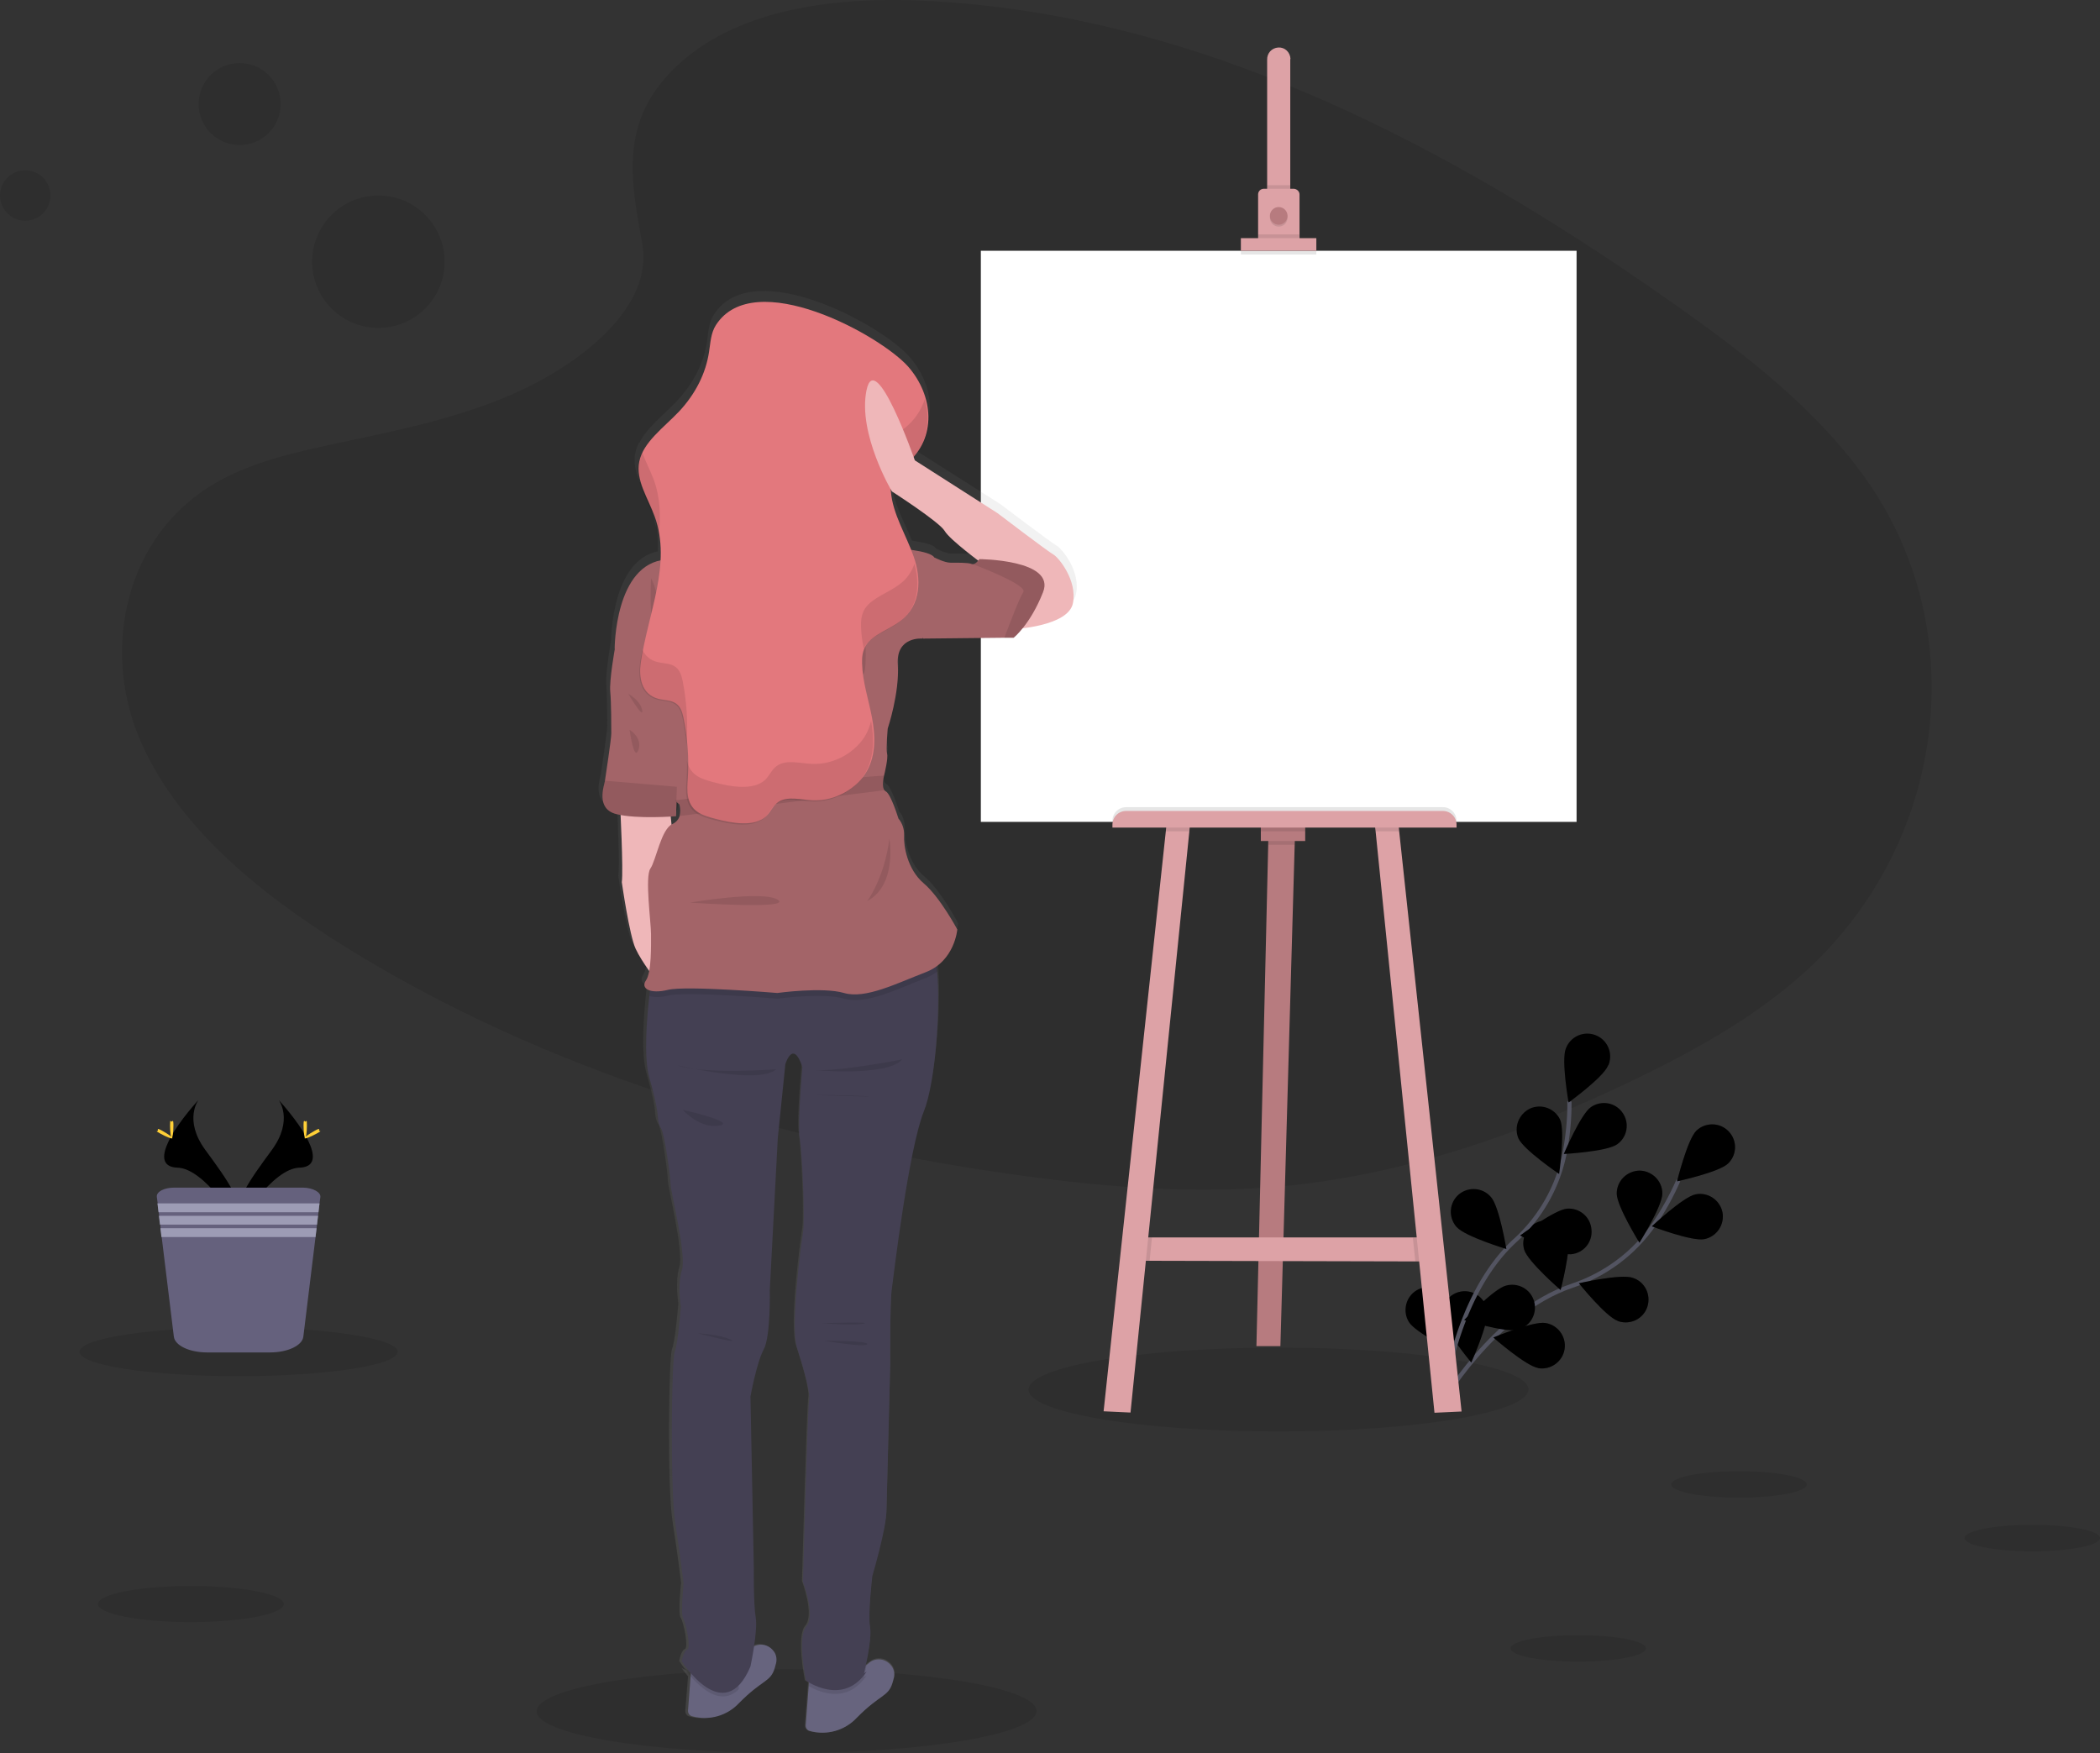 <svg xmlns="http://www.w3.org/2000/svg" viewBox="0 0 999 834"><rect x="0" y="0" width="999" height="834" fill="#333333" stroke="none"/><path opacity=".1" d="M323.8 29.7C353 3.7 398.9-1.7 440.6.4 571.7 6.9 690 70.2 792.4 141.8c37.1 25.9 73.5 53.8 97.6 89.5 49 72.7 34.4 173.3-33.6 233.1-23.2 20.4-51.3 36-80.1 49.8-51.3 24.6-106.6 44.3-164.8 50-41.5 4-83.5.8-124.7-4.8-115.2-15.7-228.3-50.2-323.1-109.3-41.6-25.9-80.8-58.2-97.9-100.1s-6.2-95.1 36.3-120c17.6-10.3 38.6-14.9 59.1-19.3 30.3-6.4 61-12.7 88.3-25.8 28.2-13.5 61.6-39.5 56-69.3-6-31.9-10.8-59.9 18.3-85.9zm50.4 764.4c65.7 0 118.9 8.9 118.9 19.9s-53.3 20-118.9 20-118.9-8.9-118.9-19.9 53.2-20 118.9-20zm234-153c65.7 0 118.9 8.9 118.9 19.9s-53.3 20-118.9 20-118.9-8.9-118.9-19.9 53.2-20 118.9-20zM90.8 754.5c24.4 0 44.2 3.9 44.2 8.6s-19.8 8.6-44.2 8.6-44.2-3.9-44.2-8.6 19.8-8.6 44.2-8.6zm736.5-54.6c17.8 0 32.2 2.8 32.2 6.3s-14.4 6.3-32.2 6.3-32.2-2.8-32.2-6.3 14.4-6.3 32.2-6.3zm139.5 25.5c17.8 0 32.2 2.8 32.2 6.3s-14.4 6.3-32.2 6.3-32.2-2.8-32.2-6.3 14.4-6.3 32.2-6.3zm-216 52.5c17.8 0 32.2 2.8 32.2 6.3s-14.4 6.3-32.2 6.3-32.2-2.8-32.2-6.3 14.4-6.3 32.2-6.3zM113.5 631.5c41.8 0 75.7 5.2 75.7 11.6s-33.9 11.6-75.7 11.6-75.7-5.2-75.7-11.6 33.9-11.6 75.7-11.6zM180 93c17.4 0 31.5 14.1 31.5 31.5S197.4 156 180 156s-31.5-14.1-31.5-31.5S162.6 93 180 93zm-66-63c10.8 0 19.5 8.7 19.5 19.5S124.8 69 114 69s-19.5-8.7-19.5-19.5S103.2 30 114 30zM12 81c6.6 0 12 5.4 12 12s-5.4 12-12 12S0 99.6 0 93s5.4-12 12-12zM132.6 523.3c.6.9 1.1 1.9 1.5 3 12.7 14.9 19.4 28.8 7.2 29.1-11.3.3-24.9 20.6-28.2 25.7.1.4.2.8.4 1.2 0 0 16-26.5 28.9-26.9s4.5-16.1-9.8-32.1zm-38.2 0c-.6.9-1.1 1.9-1.5 3-12.7 14.9-19.4 28.8-7.2 29.1 11.3.3 25 20.6 28.2 25.7-.1.4-.2.8-.4 1.2 0 0-16-26.5-29-26.9s-4.4-16.1 9.9-32.1z"/><path d="M132.6 523.3s7.2 9.5-3.3 23.8-19.3 26.3-15.8 35.3c0 0 15.9-26.5 28.9-26.9s4.5-16.2-9.8-32.2zm-38.2 0s-7.2 9.5 3.3 23.8 19.3 26.3 15.8 35.3c0 0-16-26.5-29-26.9s-4.4-16.2 9.9-32.2z"/><path fill="none" stroke="#535461" stroke-width="2" stroke-miterlimit="10" d="M685 668.9s25.1-44.4 62.8-57.2c15.9-5.3 29.6-15.5 39.1-29.3 4.5-6.6 8.3-13.5 11.5-20.8"/><path d="M822.1 553.5c-4.3 4.2-24.3 8.5-24.3 8.5s4.9-19.9 9.2-24.1c4.3-4.1 11.2-4 15.3.3 4.2 4.3 4.1 11.1-.2 15.3zm-11.3 36c-5.9 1.2-25-6.1-25-6.1s14.9-14 20.8-15.2c5.9-1.2 11.6 2.7 12.8 8.5 1.1 5.9-2.7 11.6-8.6 12.8zm-41.2 38.9c-5.7-2-18.5-17.9-18.5-17.9s20-4.6 25.6-2.6c5.7 1.8 8.8 7.9 7 13.7-1.8 5.7-7.9 8.8-13.7 7-.1-.1-.3-.1-.4-.2zm-37.9 22.4c-5.9-1-21.3-14.5-21.3-14.5s18.9-7.9 24.8-6.9c5.9.9 10 6.5 9.1 12.4-.9 5.9-6.5 10-12.4 9.1-.1 0-.1 0-.2-.1zm37.4-83c0 6 10.8 23.4 10.8 23.4s10.9-17.4 10.9-23.4-4.9-10.8-10.8-10.9c-6.1.1-10.9 5-10.9 10.9zm-44 26.8c1.8 5.7 17.3 19.1 17.3 19.1s5.2-19.8 3.4-25.5c-1.8-5.7-8-8.8-13.7-7-5.5 1.8-8.7 7.8-7 13.4zM686 626.5c.8 5.9 13.9 21.7 13.9 21.7s8.4-18.7 7.6-24.6c-.8-5.9-6.3-10.1-12.3-9.2-5.8.9-9.9 6.3-9.2 12.1z"/><path opacity=".25" d="M822.1 553.5c-4.3 4.2-24.3 8.5-24.3 8.5s4.9-19.9 9.2-24.1c4.3-4.1 11.2-4 15.3.3 4.2 4.3 4.1 11.1-.2 15.3zm-11.3 36c-5.9 1.2-25-6.1-25-6.1s14.9-14 20.8-15.2c5.9-1.2 11.6 2.7 12.8 8.5 1.1 5.9-2.7 11.6-8.6 12.8zm-41.2 38.9c-5.7-2-18.5-17.9-18.5-17.9s20-4.6 25.6-2.6c5.7 1.8 8.8 7.9 7 13.7-1.8 5.7-7.9 8.8-13.7 7-.1-.1-.3-.1-.4-.2zm-37.9 22.4c-5.9-1-21.3-14.5-21.3-14.5s18.9-7.9 24.8-6.9c5.9.9 10 6.5 9.1 12.4-.9 5.9-6.5 10-12.4 9.1-.1 0-.1 0-.2-.1zm37.4-83c0 6 10.8 23.4 10.8 23.4s10.9-17.4 10.9-23.4-4.9-10.8-10.8-10.9c-6.1.1-10.9 5-10.9 10.9zm-44 26.8c1.8 5.7 17.3 19.1 17.3 19.1s5.2-19.8 3.4-25.5c-1.8-5.7-8-8.8-13.7-7-5.5 1.8-8.7 7.8-7 13.4zM686 626.5c.8 5.9 13.9 21.7 13.9 21.7s8.4-18.7 7.6-24.6c-.8-5.9-6.3-10.1-12.3-9.2-5.8.9-9.9 6.3-9.2 12.1z"/><path fill="none" stroke="#535461" stroke-width="2" stroke-miterlimit="10" d="M686.4 668s4.9-50.7 34.2-77.7a76.64 76.64 0 0 0 23.9-42.6c1.4-7.8 2.2-15.7 2.1-23.7"/><path d="M765 506.9c-2.2 5.6-18.8 17.6-18.8 17.6s-3.6-20.2-1.3-25.7c2.1-5.6 8.3-8.5 14-6.4 5.6 2.1 8.5 8.3 6.4 14-.1.2-.2.3-.3.5zm4.3 37.5c-4.9 3.5-25.4 4.6-25.4 4.6s8-18.9 12.9-22.3c4.9-3.4 11.7-2.3 15.1 2.7 3.4 4.8 2.3 11.6-2.6 15zm-22 52.3c-6 .5-24.2-8.9-24.2-8.9s16.4-12.3 22.3-12.8c6-.5 11.2 3.9 11.7 9.9.6 6.1-3.8 11.3-9.8 11.8zm-25.5 35.9c-5.8 1.5-25.3-4.6-25.3-4.6s14.1-14.9 19.9-16.4c5.8-1.6 11.8 1.7 13.4 7.5 1.6 5.8-1.7 11.8-7.5 13.4-.2 0-.3 0-.5.1zm.5-91.1c2.4 5.5 19.4 17 19.4 17s2.9-20.3.5-25.8c-2.5-5.4-9-7.8-14.4-5.3-5.3 2.6-7.7 8.8-5.5 14.1zM693 583.8c4 4.5 23.6 10.4 23.6 10.4s-3.3-20.2-7.3-24.7c-3.9-4.6-10.7-5.1-15.3-1.3-4.6 3.9-5.1 10.7-1.3 15.3.2.2.3.2.3.3zm-22.8 45.1c3.1 5.1 21.5 14.2 21.5 14.2s.2-20.5-3-25.6c-3.1-5.1-9.8-6.7-14.9-3.6s-6.7 9.9-3.6 15z"/><path fill="#B77B7F" d="M616 398l-.1 3.9-6.8 238.5h-11.4l5.6-238.5.1-4.5 12.6.6z"/><path fill="#DDA2A6" d="M681.8 600.1h-8.5l-126.4-.3h-6.7l3.6-11.1H681l.8 11.4z"/><path opacity=".1" d="M616 398l-.1 3.9h-12.5l.1-4.5 12.5.6z"/><path fill="#B77B7F" d="M599.8 392.2h21.1v7.9h-21.1v-7.9z"/><path opacity=".1" d="M548 588.7l-1.1 11.1h-6.7l3.6-11.1h4.2z"/><path fill="#DDA2A6" d="M566.1 392l-.3 3.4-28 276.6-12.8-.6 29.6-276 .3-3.1 11.2-.3z"/><path opacity=".1" d="M681.8 600.1h-8.5l-1.2-11.3h8.8l.9 11.3z"/><path fill="#DDA2A6" d="M695.3 671.5l-12.9.6-28-276.6-.4-3.5 11.3.3.3 3.1 29.7 276.1z"/><path fill="#FFF" d="M466.6 119.3H750V391H466.6V119.3z"/><path fill="#DDA2A6" d="M613.8 28.4V94h-11V28.4c-.1-3.1 2.2-5.6 5.3-5.8s5.6 2.2 5.8 5.3c-.1.2-.1.4-.1.5z"/><path opacity=".1" d="M602.8 88.1h11.1v6h-11.1v-6z"/><path fill="#DDA2A6" d="M618.2 92.5v21.7h-19.7V92.5c0-1.5 1.2-2.7 2.7-2.7h14.3c1.5.1 2.7 1.3 2.7 2.7z"/><circle opacity=".1" cx="608.3" cy="103.6" r="4.2"/><circle fill="#B77B7F" cx="608.3" cy="102.7" r="4.2"/><path opacity=".1" d="M598.4 111.5h19.7v2.7h-19.7v-2.7zm-8.1 3.6h35.9v6h-35.9v-6z"/><path fill="#DDA2A6" d="M590.3 113.3h35.9v6h-35.9v-6z"/><path opacity=".1" d="M535.7 384h150.7c3.6 0 6.5 2.9 6.5 6.5v1.4H529.2v-1.4c0-3.6 2.9-6.5 6.5-6.5zm19.1 8.4l11.4-.3-.3 3.4h-11.3l.2-3.1zm45-.2h21.1v3.3h-21.1v-3.3zm65.9 3.3h-11.3l-.3-3.4 11.3.3.3 3.1z"/><path fill="#DDA2A6" d="M535.7 385.8h150.7c3.6 0 6.5 2.9 6.5 6.5v1.4H529.2v-1.4c0-3.6 2.9-6.5 6.5-6.5z"/><linearGradient id="a" gradientUnits="userSpaceOnUse" x1="499.152" y1="-23.573" x2="499.152" y2="662.468" gradientTransform="matrix(1 0 0 -1 -100.52 800.88)"><stop offset="0" stop-color="gray" stop-opacity=".25"/><stop offset=".54" stop-color="gray" stop-opacity=".12"/><stop offset="1" stop-color="gray" stop-opacity=".1"/></linearGradient><path fill="url(#a)" d="M502.7 259.6c-2.3-1.2-27-19.9-27-19.9l-39.9-25.3s-.2-.6-.6-1.6c11-12.4 8.6-30.5-2.6-43.1-13.5-15.4-74.5-48.5-92.9-20.2-2.6 4-2.7 8.5-3.3 12.9-1.6 10.3-6.6 20.2-14.6 28.6-6.1 6.5-14.1 12.4-17.7 19.8 0-.1-.1-.2-.1-.3-.8 1.6-1.5 3.3-1.8 5-1.8 8.9 4.3 17.5 7.4 26.2 1.1 2.9 1.8 6 2.3 9.1.1-.6.1-1.2.2-1.9.8 4.4 1 8.9.8 13.4-22.1 4.5-22.2 42.4-22.2 42.4s-2.7 15.1-2.3 20.5.5 17.2.5 20-2.7 20.5-3 22.6v.1c-.4 2.3-4.5 13.5 5.5 16 .7.2 1.4.3 2.2.5.4 9 1.2 28 .5 32.2 0 0 3.6 25.5 6.7 31.9 1.9 3.8 4.2 7.4 6.7 10.8-.2 1.6-.7 3-1.5 4.4-1.5 2.2-.8 4.1 1.8 4.9-.1.8-.2 1.6-.3 2.6-1.1 9.8-2.8 29.3 0 39.2 3.9 13.6 4.1 18.1 4.1 18.1s0 4.1 1.6 6.3 4.5 23.3 4.5 26.7 7.7 33.9 5.5 41.1-.5 17.4-.5 17.4-1.4 17.8-3 21.7-2.3 65.8.2 81.8 4.1 29.4 4.1 29.4-1.6 14.7-.2 16.7 3.9 14.2 2 14.9-2.7 5.7-2.7 5.7c1 1.5 2 2.9 3.1 4.2-.7-.2-1.4-.5-2-.9.7 1 1.8 2.4 3.1 4l-1.3 16.3c-.1 1.3.7 2.5 2 2.8 8.1 2.2 16.8-.2 22.6-6.4 11.4-11.5 15.3-9.9 17.3-16.9.2-.8.4-1.5.6-2.2 1.5-6.2-5.2-10.9-10.5-8.2.7-4.9 1.3-10.5.8-13.7-1.1-6.5-.9-23.7-.9-23.7l-1.6-82.3s3-16.3 6.4-22.6 3-28.5 3-28.5l3.9-72.8 3.6-35.5s3.6-12.2 8.2 1.4c0 0-2.5 27.3-1.4 33.9s2.7 38.4 1.6 45.4-6.1 45.4-3 55.1 6.6 21.5 5.9 25.3-3 87.2-3 87.2 6.1 16 1.6 21.2-.2 26-.2 26 .5.4 1.5.9l-.1 1.7-1.4 18.7c-.1 1.3.7 2.5 2 2.9 8.1 2.2 16.8-.2 22.6-6.4 11.4-11.5 15.3-9.9 17.3-17 .2-.8.4-1.5.6-2.2 1.6-6.8-6.5-11.8-11.9-7.3l-.3.2c-.3.2-.6.5-.9.7-.1.1-.3.2-.5.3 1.1-5.2 2.8-14 2-18.1-1.1-6.1 1.1-24.6 1.1-24.6s6.6-22.2 6.8-31l1.8-70.5s-.2-28.7.7-35.7 8.2-67.6 15.5-85.6c5.6-13.8 8.1-49.2 6.6-67.1-.1-.9-.2-1.7-.3-2.5 8.9-6.6 9.8-17.5 9.8-17.5s-8.2-15.7-16.1-22.3-9.6-18-9.3-22.9c.1-3-.8-5.9-2.7-8.1 0 0-3.6-11.8-6.1-13-.2-.1-.4-.2-.5-.4-1.7-1.8-.4-6.8-.4-6.8v-.2c.3-1.2 2-8.8 1.5-10.7-.6-2.1.3-12 .3-12s5.8-17.2 4.9-30.7 11.8-12.4 11.8-12.4l39.4-.4h4.5c1.6-1.3 3-2.8 4.3-4.5 7.5-.9 22.7-3.7 24.4-12 2.6-10.8-6.8-22-9.1-23.2zM320.3 385l.3-6.9c.9.8 1.5 1.3 1.5 1.3.5 1.8.5 3.7.1 5.5-.5 1.7-1.8 3.1-3.4 3.8-.2.1-.4.2-.5.3l-.4-3.9 2.4-.1zm142.8-121c-1.7-.8-7.3-.6-10.2-.6s-7.6-2.4-7.6-2.4c-1-2-6.5-3.1-11.5-3.8-3.7-9.2-9-18.2-9.7-27.8v-1l.6 1s22.9 14.6 25.5 19c2 3.3 11.6 10.8 16.1 14.1-.6.8-1.5 1.4-2.5 1.6-.2 0-.5 0-.7-.1z"/><path fill="#67647E" d="M425.2 798.2c-.2.7-.4 1.4-.6 2.2-2 7-5.8 5.4-17 16.8-5.7 6.1-14.2 8.5-22.3 6.3-1.3-.3-2.1-1.5-2-2.8l1.4-18.5.7-8.9s17.8 5 26.9-1.3c.3-.2.6-.4.9-.7l.2-.2c3.1-2.6 7.7-2.1 10.3 1 1.5 1.6 2 3.9 1.5 6.1zm-56-7c-.2.7-.4 1.4-.6 2.2-2 7-5.8 5.4-17 16.8-5.7 6.1-14.2 8.5-22.3 6.3-1.3-.3-2.1-1.5-2-2.8l1.4-18.5.7-8.9s17.8 5 26.9-1.3c.3-.2.6-.4.9-.7l.2-.2c3.1-2.6 7.7-2.1 10.3 1 1.5 1.6 2 3.9 1.5 6.1z"/><path opacity=".1" d="M350.8 794l.7 9.6c-10.2 10.2-22.4-5-26-10 9.4 4.9 25.3.4 25.3.4zm60.2 3.9l1.3-.9c-9.4 14.2-23.2 7.7-27.6 5.1l.7-8.9s17.8 5 26.9-1.3c-.6 3.4-1.3 6-1.3 6z"/><path fill="#444053" d="M439.5 528.7c-7.2 17.9-14.4 78-15.3 85s-.7 35.4-.7 35.4l-1.8 69.9c-.2 8.8-6.7 30.7-6.7 30.7s-2.2 18.4-1.1 24.4-2.9 22-2.9 22l1.3-.9c-11.2 17-28.9 4.3-28.9 4.3s-4.3-20.6.2-25.8-1.6-21.1-1.6-21.1 2.2-82.7 2.9-86.5-2.7-15.5-5.8-25.1 1.8-47.8 2.9-54.7-.5-38.6-1.6-45.1 1.3-33.6 1.3-33.6c-4.5-13.5-8.1-1.3-8.1-1.3l-3.6 35.2-3.8 72.2s.5 22-2.9 28.3-6.3 22.4-6.3 22.4l1.6 81.6s-.2 17 .9 23.5-2.5 23.3-2.5 23.3c-12.5 29.6-32.7-2.5-32.7-2.5s.9-4.9 2.7-5.6-.7-12.8-2-14.8.2-16.6.2-16.6-1.6-13.2-4-29.1-1.8-77.3-.2-81.2 2.9-21.5 2.9-21.5-1.8-10.1.5-17.3-5.4-37.4-5.4-40.8-2.9-24.2-4.5-26.5-1.6-6.3-1.6-6.3-.2-4.5-4-17.9c-2.8-9.8-1.1-29.2 0-38.9.4-3.6.7-5.9.7-5.9s128.6-20.9 133.7-16.1c1.2 1.1 2 4.9 2.5 10.4 1.7 17.7-.8 52.8-6.3 66.5z"/><path opacity=".1" d="M390.8 629.5c.6 0 14.8 1.2 20 .2s-20-.2-20-.2zm1.1 8.3s19.6 3.4 20.6 1.7-20.6-1.7-20.6-1.7zm-60-3.5s10.2.5 15.7 3-15.7-3-15.7-3z"/><path fill="#EFB7B9" d="M295 382.9s1.6 31.2.8 36.8c0 0 3.6 25.3 6.6 31.7s9.4 14.5 9.4 14.5l8.8-62-2.1-21.2-23.5.2z"/><circle fill="#EFB7B9" cx="387.7" cy="206.1" r="34.5"/><path fill="#EFB7B9" d="M369.8 222.2s-10.8 21.1-21.5 30.9c-10.8 9.9 64.6 21.1 66.4 21.1s-13.5-44.8-10.8-50.2-34.1-1.8-34.1-1.8z"/><path opacity=".1" d="M446 462.1c-1.7 1.3-3.6 2.3-5.5 3.1-13.7 5.4-28.7 12.9-38.9 9.9s-31.7 0-31.7 0-43.4-3.6-52-1.5c-3.9 1-7 .9-9 .2.4-3.6.7-5.9.7-5.9s128.7-20.9 133.9-16.1c1.2 1.1 2 4.9 2.5 10.3z"/><path fill="#A36468" d="M455.4 442.2s-1.2 15-15 20.3-28.7 12.9-38.9 9.9-31.7 0-31.7 0-43.4-3.6-52-1.5-13.2-.6-10.5-4.5 2.4-16.7 2.4-22.1-3-27.2-.3-31.1 5.1-18.8 10.5-21.2c1.6-.7 2.9-2.1 3.4-3.8.4-1.8.4-3.7-.1-5.5 0 0-.9-.8-2.2-1.9-3.2-2.8-8.5-8.1-6.8-9.8 2.4-2.4 0-17.9 0-17.9s-5.7-12-3.6-16.4-18.2-28.1-18.2-28.1 0-40.6 24.5-42.4c0 0 17.3.6 19.4-7.2 2.1-7.8 15.8-12.3 15.8-12.3l31.4 6.9s27.8 6 32.9 2.4c5.1-3.6 9 4.8 9 4.8s17.3.9 19.1 4.5-5.7 38.5-5.7 38.5-12.6-1.2-11.7 12.3-4.8 30.5-4.8 30.5-.9 9.9-.3 12c.6 1.9-1.2 9.5-1.5 10.6v.1s-1.3 5 .4 6.8c.2.2.3.3.5.4 2.4 1.2 6 12.9 6 12.9 1.9 2.3 2.8 5.1 2.7 8.1-.3 4.8 1.5 16.1 9.3 22.7s16 22 16 22z"/><path fill="#A36468" d="M322.1 373v1.3l-.5 14s-18.4 1.5-28.4-1-5.8-13.6-5.4-15.9v-.1c.3-2.1 3-19.6 3-22.4s0-14.5-.5-19.9 2.2-20.4 2.2-20.4l1.9-2.4 21.1 8.1 6.6 58.7z"/><path opacity=".1" d="M322 374.3l-.5 14s-18.4 1.5-28.4-1-5.8-13.6-5.4-15.9l34.3 2.9z"/><path opacity=".1" d="M323.3 388.2c.4-1.8.4-3.7-.1-5.5 0 0-.9-.8-2.2-1.9 15.8-2.2 78.5-10.8 99.6-11.8v.1s-1.3 5 .4 6.8l-97.7 12.3zm99.8 10.8s3.9 22-10.6 29.7c0 .1 8.2-10.8 10.6-29.7zm-94.9 30.4s35-6 41.9-1.3-41.9 1.3-41.9 1.3zM411 293.2s-5.4 22.1-1.4 27.2 1.4-27.2 1.4-27.2zm-101.3-18.1s4.9 8.2 1.9 16.7-1.9-16.7-1.9-16.7zm-10.2 72.1s6.3 3.7 4.2 9.6-4.2-9.6-4.2-9.6zm-.6-17.1s5.8 3.1 6.6 7.8-6.6-7.8-6.6-7.8zm86.4 178.8s36.6 3.7 43.9-4.9c0 0-33 6.5-43.9 4.9zm-63.2-2.1s39.3 9.3 47.1 1.9c-.1 0-33.8 2.6-47.1-1.9zm66 14.2s16.4 0 24.1.5-24.1-.5-24.1-.5zm-63.3 7s8.1 9.1 17.2 7.5-17.2-7.5-17.2-7.5z"/><path fill="#E3787D" d="M340.6 154.6c-2.5 3.9-2.6 8.5-3.3 12.8-1.5 10.2-6.5 20.1-14.3 28.4-7.2 7.6-17 14.5-18.9 23.8-1.8 8.8 4.2 17.4 7.3 26 8.3 22.7-3.3 46.5-6.6 69.9-.9 6.5.2 14.7 8.2 16.9 2.5.7 5.3.6 7.6 1.7 3 1.4 3.9 4.4 4.5 7.1 2 9.6 2.7 19.5 2.1 29.3-.4 5.5-.8 11.8 4.4 15.6 2.4 1.7 5.5 2.6 8.6 3.4 8.2 2.2 18.8 4 24.3-1.2 2.3-2.2 3.2-5.2 6.1-7 4.3-2.6 10.5-.8 15.9-.6 11.2.6 21.5-6 25.9-13.9s4-17 2.4-25.5-4.5-17-4.7-25.7c-.1-3 .2-6 1.9-8.7 3.3-5.1 11.1-7.5 16.4-11.5 9.9-7.6 9.9-20 6.3-30.5-3.6-10.4-10.1-20.4-10.9-31.2-.4-2.6.2-5.3 1.5-7.5 1.4-2.2 3.9-3.8 6-5.6 14.5-12.2 12.8-32.3.8-46.1-13.3-15.1-73.4-48-91.5-19.9z"/><path opacity=".1" d="M313.3 255.1c1.1-9.1.9-18.1-2.3-26.9-1.6-4.3-3.9-8.6-5.5-13-.8 1.6-1.4 3.3-1.8 5-1.8 8.8 4.2 17.4 7.3 26 1.1 2.9 1.8 5.9 2.3 8.9zm13.4 97.9c.6-9.8-.1-19.7-2-29.3-.6-2.7-1.5-5.7-4.5-7.1-2.2-1.1-5.1-1-7.6-1.7-3.1-.7-5.7-2.9-7-5.8-.5 2.3-.9 4.5-1.2 6.8-.9 6.5.2 14.7 8.2 16.9 2.5.7 5.3.6 7.6 1.7 3 1.4 3.9 4.4 4.5 7.1.9 4.5 1.6 9 1.9 13.5 0-.6 0-1.3.1-2.1zm85.2-3.5c-4.4 7.9-14.7 14.5-25.9 13.9-5.5-.3-11.6-2-15.9.6-2.9 1.7-3.8 4.8-6.1 7-5.5 5.1-16.1 3.4-24.3 1.2-3.1-.8-6.2-1.7-8.6-3.4-2.3-1.7-3.8-4.1-4.3-6.9.1 3.1 0 6.1-.2 9.2-.4 5.5-.8 11.8 4.4 15.6 2.4 1.7 5.5 2.6 8.6 3.4 8.2 2.2 18.8 4 24.3-1.2 2.3-2.2 3.2-5.2 6.1-7 4.3-2.6 10.5-.8 15.9-.6 11.2.6 21.5-6 25.9-13.9 4.2-7.6 4-16.3 2.6-24.5-.5 2.3-1.4 4.5-2.5 6.6zm18.9-146.2c-2.1 1.8-4.6 3.4-6 5.6-1.3 2.3-1.8 4.9-1.5 7.5.3 3.3 1 6.5 2.1 9.6 1.7-1.8 3.5-3.4 5.5-4.8 9.8-8.3 12.2-20.1 9-31.2-1.7 5.2-4.8 9.8-9.1 13.3zm-2.9 74.7c-5.3 4-13 6.4-16.4 11.5-1.7 2.7-2 5.7-1.9 8.7.1 3.5.6 7 1.3 10.4l.6-1.2c3.3-5.1 11.1-7.5 16.4-11.5 9.1-6.9 9.8-17.9 7.1-27.7-1.3 4-3.8 7.4-7.1 9.8z"/><path fill="#EFB7B9" d="M482.3 299.3s25.9-1.3 28.1-12.3-7-22-9.3-23.2-26.6-19.7-26.6-19.7L435.2 219s-18.8-54-23-33.3 12.1 48.1 12.1 48.1 22.6 14.5 25.1 18.8c2.5 4.3 18.1 15.7 18.1 15.7l14.8 31z"/><path fill="#A36468" d="M496.2 281.7c-6.1 15.5-14 21.7-14 21.7h-4.4l-38.8.4-4.5-12.2 6.3-26.5 3.9.2s4.6 2.4 7.5 2.4 8.4-.1 10 .6c.2.1.5.1.7.1 1.5-.1 3-2.4 3-2.4s36.4.2 30.3 15.7z"/><path opacity=".1" d="M496.2 281.7c-6.1 15.5-14 21.7-14 21.7h-4.4c2.3-6.2 7.1-18.8 9-21.7 1.8-2.8-14.4-9.6-23.9-13.3 1.5-.1 3-2.4 3-2.4s36.4.2 30.3 15.7z"/><path fill="#FFD037" d="M146 535.4c0 3.3-.4 6-.8 6s-.8-2.7-.8-6 .5-1.8.9-1.8.7-1.6.7 1.8z"/><path fill="#FFD037" d="M150.6 539.3c-2.9 1.6-5.5 2.6-5.7 2.2s2-2 4.9-3.6 1.8-.4 2 0 1.8-.2-1.2 1.4zM80.9 535.4c0 3.3.4 6 .8 6s.8-2.7.8-6-.5-1.8-.9-1.8-.7-1.6-.7 1.8z"/><path fill="#FFD037" d="M76.3 539.3c2.9 1.6 5.5 2.6 5.7 2.2s-2-2-4.9-3.6-1.8-.4-2 0-1.7-.2 1.2 1.4z"/><path fill="#65617D" d="M152.4 569.5l-.4 3-.5 4.2-.2 1.7-.5 4.2-.2 1.7-.5 4.2-5.8 47.4c-.5 4.2-7.4 7.5-15.8 7.5h-30c-8.4 0-15.3-3.3-15.8-7.5l-5.8-47.5-.5-4.2-.2-1.7-.5-4.2-.2-1.7-.5-4.2-.4-3c-.3-2.4 3.4-4.4 8.2-4.4h61.5c4.6.1 8.4 2.2 8.1 4.5z"/><path fill="#9D9CB5" d="M152 572.5l-.5 4.2H75.4l-.5-4.2H152zm-.7 5.9l-.5 4.2H76.1l-.5-4.2h75.7zm-.7 5.9l-.5 4.2H76.8l-.5-4.2h74.3z"/></svg>